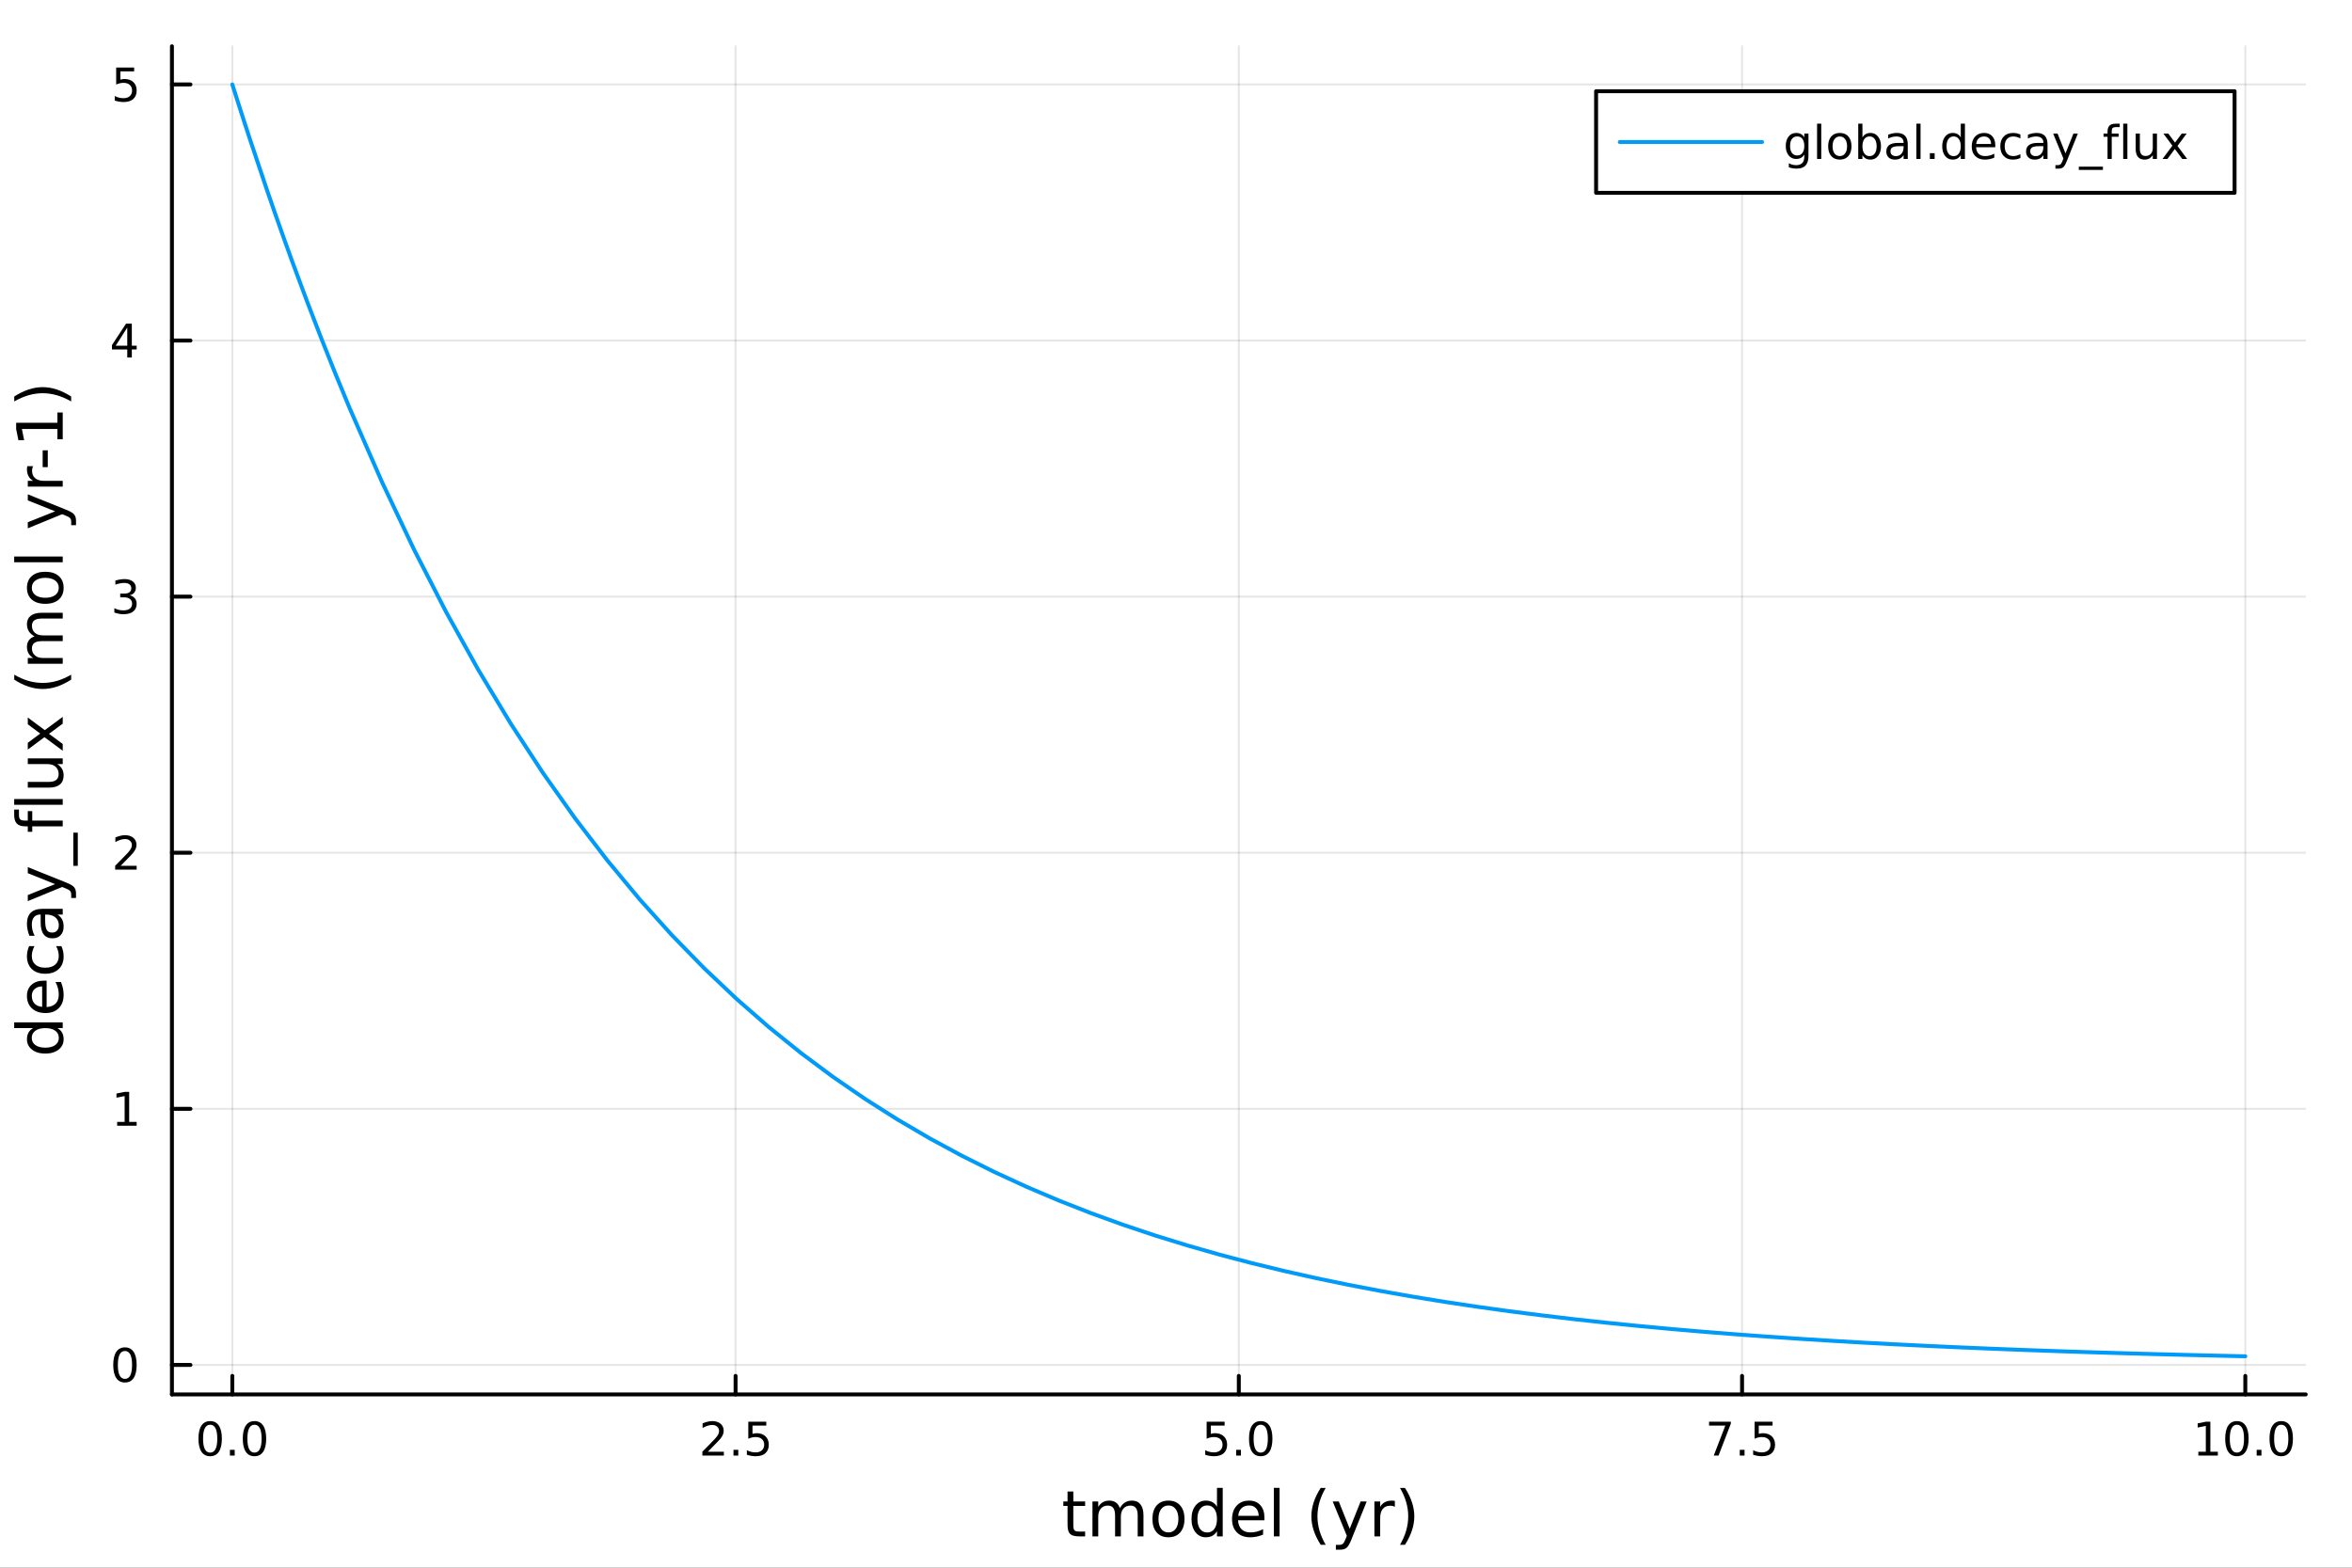 <?xml version="1.0" encoding="utf-8"?>
<svg xmlns="http://www.w3.org/2000/svg" xmlns:xlink="http://www.w3.org/1999/xlink" width="600" height="400" viewBox="0 0 2400 1600">
<rect x="0" y="0" width="2400" height="1600" fill="#333333" stroke="none"/>
<defs>
  <clipPath id="clip810">
    <rect x="0" y="0" width="2400" height="1600"/>
  </clipPath>
</defs>
<path clip-path="url(#clip810)" d="
M0 1600 L2400 1600 L2400 0 L0 0  Z
  " fill="#ffffff" fill-rule="evenodd" fill-opacity="1"/>
<defs>
  <clipPath id="clip811">
    <rect x="480" y="0" width="1681" height="1600"/>
  </clipPath>
</defs>
<path clip-path="url(#clip810)" d="
M175.445 1423.18 L2352.76 1423.18 L2352.76 47.244 L175.445 47.244  Z
  " fill="#ffffff" fill-rule="evenodd" fill-opacity="1"/>
<defs>
  <clipPath id="clip812">
    <rect x="175" y="47" width="2178" height="1377"/>
  </clipPath>
</defs>
<polyline clip-path="url(#clip812)" style="stroke:#000000; stroke-linecap:round; stroke-linejoin:round; stroke-width:2; stroke-opacity:0.1; fill:none" points="
  237.067,1423.18 237.067,47.244 
  "/>
<polyline clip-path="url(#clip812)" style="stroke:#000000; stroke-linecap:round; stroke-linejoin:round; stroke-width:2; stroke-opacity:0.1; fill:none" points="
  750.584,1423.18 750.584,47.244 
  "/>
<polyline clip-path="url(#clip812)" style="stroke:#000000; stroke-linecap:round; stroke-linejoin:round; stroke-width:2; stroke-opacity:0.1; fill:none" points="
  1264.1,1423.18 1264.1,47.244 
  "/>
<polyline clip-path="url(#clip812)" style="stroke:#000000; stroke-linecap:round; stroke-linejoin:round; stroke-width:2; stroke-opacity:0.1; fill:none" points="
  1777.62,1423.18 1777.62,47.244 
  "/>
<polyline clip-path="url(#clip812)" style="stroke:#000000; stroke-linecap:round; stroke-linejoin:round; stroke-width:2; stroke-opacity:0.1; fill:none" points="
  2291.13,1423.18 2291.13,47.244 
  "/>
<polyline clip-path="url(#clip810)" style="stroke:#000000; stroke-linecap:round; stroke-linejoin:round; stroke-width:4; stroke-opacity:1; fill:none" points="
  175.445,1423.18 2352.76,1423.18 
  "/>
<polyline clip-path="url(#clip810)" style="stroke:#000000; stroke-linecap:round; stroke-linejoin:round; stroke-width:4; stroke-opacity:1; fill:none" points="
  237.067,1423.18 237.067,1404.28 
  "/>
<polyline clip-path="url(#clip810)" style="stroke:#000000; stroke-linecap:round; stroke-linejoin:round; stroke-width:4; stroke-opacity:1; fill:none" points="
  750.584,1423.18 750.584,1404.28 
  "/>
<polyline clip-path="url(#clip810)" style="stroke:#000000; stroke-linecap:round; stroke-linejoin:round; stroke-width:4; stroke-opacity:1; fill:none" points="
  1264.1,1423.18 1264.1,1404.28 
  "/>
<polyline clip-path="url(#clip810)" style="stroke:#000000; stroke-linecap:round; stroke-linejoin:round; stroke-width:4; stroke-opacity:1; fill:none" points="
  1777.62,1423.18 1777.62,1404.28 
  "/>
<polyline clip-path="url(#clip810)" style="stroke:#000000; stroke-linecap:round; stroke-linejoin:round; stroke-width:4; stroke-opacity:1; fill:none" points="
  2291.13,1423.18 2291.13,1404.28 
  "/>
<path clip-path="url(#clip810)" d="M214.452 1454.1 Q210.84 1454.1 209.012 1457.66 Q207.206 1461.2 207.206 1468.33 Q207.206 1475.44 209.012 1479.01 Q210.84 1482.55 214.452 1482.55 Q218.086 1482.55 219.891 1479.01 Q221.72 1475.44 221.72 1468.33 Q221.72 1461.2 219.891 1457.66 Q218.086 1454.1 214.452 1454.1 M214.452 1450.39 Q220.262 1450.39 223.317 1455 Q226.396 1459.58 226.396 1468.33 Q226.396 1477.06 223.317 1481.67 Q220.262 1486.25 214.452 1486.25 Q208.641 1486.25 205.563 1481.67 Q202.507 1477.06 202.507 1468.33 Q202.507 1459.58 205.563 1455 Q208.641 1450.39 214.452 1450.39 Z" fill="#000000" fill-rule="evenodd" fill-opacity="1" /><path clip-path="url(#clip810)" d="M234.614 1479.7 L239.498 1479.7 L239.498 1485.58 L234.614 1485.58 L234.614 1479.7 Z" fill="#000000" fill-rule="evenodd" fill-opacity="1" /><path clip-path="url(#clip810)" d="M259.683 1454.1 Q256.072 1454.1 254.243 1457.66 Q252.437 1461.2 252.437 1468.33 Q252.437 1475.44 254.243 1479.01 Q256.072 1482.55 259.683 1482.55 Q263.317 1482.55 265.123 1479.01 Q266.951 1475.44 266.951 1468.33 Q266.951 1461.2 265.123 1457.66 Q263.317 1454.1 259.683 1454.1 M259.683 1450.39 Q265.493 1450.39 268.549 1455 Q271.627 1459.58 271.627 1468.33 Q271.627 1477.06 268.549 1481.67 Q265.493 1486.25 259.683 1486.25 Q253.873 1486.25 250.794 1481.67 Q247.738 1477.06 247.738 1468.33 Q247.738 1459.58 250.794 1455 Q253.873 1450.39 259.683 1450.39 Z" fill="#000000" fill-rule="evenodd" fill-opacity="1" /><path clip-path="url(#clip810)" d="M722.32 1481.64 L738.64 1481.64 L738.64 1485.58 L716.695 1485.58 L716.695 1481.64 Q719.357 1478.89 723.941 1474.26 Q728.547 1469.61 729.728 1468.27 Q731.973 1465.74 732.852 1464.01 Q733.755 1462.25 733.755 1460.56 Q733.755 1457.8 731.811 1456.07 Q729.89 1454.33 726.788 1454.33 Q724.589 1454.33 722.135 1455.09 Q719.704 1455.86 716.927 1457.41 L716.927 1452.69 Q719.751 1451.55 722.204 1450.97 Q724.658 1450.39 726.695 1450.39 Q732.065 1450.39 735.26 1453.08 Q738.454 1455.77 738.454 1460.26 Q738.454 1462.39 737.644 1464.31 Q736.857 1466.2 734.751 1468.8 Q734.172 1469.47 731.07 1472.69 Q727.968 1475.88 722.32 1481.64 Z" fill="#000000" fill-rule="evenodd" fill-opacity="1" /><path clip-path="url(#clip810)" d="M748.454 1479.7 L753.338 1479.7 L753.338 1485.58 L748.454 1485.58 L748.454 1479.7 Z" fill="#000000" fill-rule="evenodd" fill-opacity="1" /><path clip-path="url(#clip810)" d="M763.57 1451.02 L781.926 1451.02 L781.926 1454.96 L767.852 1454.96 L767.852 1463.43 Q768.871 1463.08 769.889 1462.92 Q770.908 1462.73 771.926 1462.73 Q777.713 1462.73 781.093 1465.9 Q784.473 1469.08 784.473 1474.49 Q784.473 1480.07 781 1483.17 Q777.528 1486.25 771.209 1486.25 Q769.033 1486.25 766.764 1485.88 Q764.519 1485.51 762.112 1484.77 L762.112 1480.07 Q764.195 1481.2 766.417 1481.76 Q768.639 1482.32 771.116 1482.32 Q775.121 1482.32 777.459 1480.21 Q779.797 1478.1 779.797 1474.49 Q779.797 1470.88 777.459 1468.77 Q775.121 1466.67 771.116 1466.67 Q769.241 1466.67 767.366 1467.08 Q765.514 1467.5 763.57 1468.38 L763.57 1451.02 Z" fill="#000000" fill-rule="evenodd" fill-opacity="1" /><path clip-path="url(#clip810)" d="M1231.27 1451.02 L1249.62 1451.02 L1249.62 1454.96 L1235.55 1454.96 L1235.55 1463.43 Q1236.57 1463.08 1237.58 1462.92 Q1238.6 1462.73 1239.62 1462.73 Q1245.41 1462.73 1248.79 1465.9 Q1252.17 1469.08 1252.17 1474.49 Q1252.17 1480.07 1248.7 1483.17 Q1245.22 1486.25 1238.9 1486.25 Q1236.73 1486.25 1234.46 1485.88 Q1232.21 1485.51 1229.81 1484.77 L1229.81 1480.07 Q1231.89 1481.2 1234.11 1481.76 Q1236.33 1482.32 1238.81 1482.32 Q1242.82 1482.32 1245.15 1480.21 Q1247.49 1478.1 1247.49 1474.49 Q1247.49 1470.88 1245.15 1468.77 Q1242.82 1466.67 1238.81 1466.67 Q1236.94 1466.67 1235.06 1467.08 Q1233.21 1467.5 1231.27 1468.38 L1231.27 1451.02 Z" fill="#000000" fill-rule="evenodd" fill-opacity="1" /><path clip-path="url(#clip810)" d="M1261.38 1479.7 L1266.26 1479.7 L1266.26 1485.58 L1261.38 1485.58 L1261.38 1479.7 Z" fill="#000000" fill-rule="evenodd" fill-opacity="1" /><path clip-path="url(#clip810)" d="M1286.45 1454.1 Q1282.84 1454.1 1281.01 1457.66 Q1279.2 1461.2 1279.2 1468.33 Q1279.2 1475.44 1281.01 1479.01 Q1282.84 1482.55 1286.45 1482.55 Q1290.08 1482.55 1291.89 1479.01 Q1293.72 1475.44 1293.72 1468.33 Q1293.72 1461.2 1291.89 1457.66 Q1290.08 1454.1 1286.45 1454.1 M1286.45 1450.39 Q1292.26 1450.39 1295.32 1455 Q1298.39 1459.58 1298.39 1468.33 Q1298.39 1477.06 1295.32 1481.67 Q1292.26 1486.25 1286.45 1486.25 Q1280.64 1486.25 1277.56 1481.67 Q1274.51 1477.06 1274.51 1468.33 Q1274.51 1459.58 1277.56 1455 Q1280.64 1450.39 1286.45 1450.39 Z" fill="#000000" fill-rule="evenodd" fill-opacity="1" /><path clip-path="url(#clip810)" d="M1743.94 1451.02 L1766.16 1451.02 L1766.16 1453.01 L1753.61 1485.58 L1748.73 1485.58 L1760.53 1454.96 L1743.94 1454.96 L1743.94 1451.02 Z" fill="#000000" fill-rule="evenodd" fill-opacity="1" /><path clip-path="url(#clip810)" d="M1775.28 1479.7 L1780.16 1479.7 L1780.16 1485.58 L1775.28 1485.58 L1775.28 1479.7 Z" fill="#000000" fill-rule="evenodd" fill-opacity="1" /><path clip-path="url(#clip810)" d="M1790.39 1451.02 L1808.75 1451.02 L1808.75 1454.96 L1794.68 1454.96 L1794.68 1463.43 Q1795.7 1463.08 1796.71 1462.92 Q1797.73 1462.73 1798.75 1462.73 Q1804.54 1462.73 1807.92 1465.9 Q1811.3 1469.08 1811.3 1474.49 Q1811.3 1480.07 1807.83 1483.17 Q1804.35 1486.25 1798.03 1486.25 Q1795.86 1486.25 1793.59 1485.88 Q1791.34 1485.51 1788.94 1484.77 L1788.94 1480.07 Q1791.02 1481.2 1793.24 1481.76 Q1795.46 1482.32 1797.94 1482.32 Q1801.95 1482.32 1804.28 1480.21 Q1806.62 1478.1 1806.62 1474.49 Q1806.62 1470.88 1804.28 1468.77 Q1801.95 1466.67 1797.94 1466.67 Q1796.07 1466.67 1794.19 1467.08 Q1792.34 1467.5 1790.39 1468.38 L1790.39 1451.02 Z" fill="#000000" fill-rule="evenodd" fill-opacity="1" /><path clip-path="url(#clip810)" d="M2243.21 1481.64 L2250.84 1481.64 L2250.84 1455.28 L2242.53 1456.95 L2242.53 1452.69 L2250.8 1451.02 L2255.47 1451.02 L2255.47 1481.64 L2263.11 1481.64 L2263.11 1485.58 L2243.21 1485.58 L2243.21 1481.64 Z" fill="#000000" fill-rule="evenodd" fill-opacity="1" /><path clip-path="url(#clip810)" d="M2282.56 1454.1 Q2278.95 1454.1 2277.12 1457.66 Q2275.31 1461.2 2275.31 1468.33 Q2275.31 1475.44 2277.12 1479.01 Q2278.95 1482.55 2282.56 1482.55 Q2286.19 1482.55 2288 1479.01 Q2289.83 1475.44 2289.83 1468.33 Q2289.83 1461.2 2288 1457.66 Q2286.19 1454.1 2282.56 1454.1 M2282.56 1450.39 Q2288.37 1450.39 2291.42 1455 Q2294.5 1459.58 2294.5 1468.33 Q2294.5 1477.06 2291.42 1481.67 Q2288.37 1486.25 2282.56 1486.25 Q2276.75 1486.25 2273.67 1481.67 Q2270.61 1477.06 2270.61 1468.33 Q2270.61 1459.58 2273.67 1455 Q2276.75 1450.39 2282.56 1450.39 Z" fill="#000000" fill-rule="evenodd" fill-opacity="1" /><path clip-path="url(#clip810)" d="M2302.72 1479.7 L2307.6 1479.7 L2307.6 1485.58 L2302.72 1485.58 L2302.72 1479.7 Z" fill="#000000" fill-rule="evenodd" fill-opacity="1" /><path clip-path="url(#clip810)" d="M2327.79 1454.1 Q2324.18 1454.1 2322.35 1457.66 Q2320.54 1461.2 2320.54 1468.33 Q2320.54 1475.44 2322.35 1479.01 Q2324.18 1482.55 2327.79 1482.55 Q2331.42 1482.55 2333.23 1479.01 Q2335.06 1475.44 2335.06 1468.33 Q2335.06 1461.2 2333.23 1457.66 Q2331.42 1454.1 2327.79 1454.1 M2327.79 1450.39 Q2333.6 1450.39 2336.65 1455 Q2339.73 1459.58 2339.73 1468.33 Q2339.73 1477.06 2336.65 1481.67 Q2333.6 1486.25 2327.79 1486.25 Q2321.98 1486.25 2318.9 1481.67 Q2315.84 1477.06 2315.84 1468.33 Q2315.84 1459.58 2318.9 1455 Q2321.98 1450.39 2327.79 1450.39 Z" fill="#000000" fill-rule="evenodd" fill-opacity="1" /><path clip-path="url(#clip810)" d="M1095.22 1522.27 L1095.22 1532.4 L1107.28 1532.4 L1107.28 1536.95 L1095.22 1536.95 L1095.22 1556.3 Q1095.22 1560.66 1096.4 1561.9 Q1097.61 1563.14 1101.27 1563.14 L1107.28 1563.14 L1107.28 1568.04 L1101.27 1568.04 Q1094.49 1568.04 1091.91 1565.53 Q1089.33 1562.98 1089.33 1556.3 L1089.33 1536.95 L1085.03 1536.95 L1085.03 1532.4 L1089.33 1532.4 L1089.33 1522.27 L1095.22 1522.27 Z" fill="#000000" fill-rule="evenodd" fill-opacity="1" /><path clip-path="url(#clip810)" d="M1142.74 1539.24 Q1144.93 1535.29 1147.99 1533.41 Q1151.05 1531.54 1155.18 1531.54 Q1160.75 1531.54 1163.78 1535.45 Q1166.8 1539.33 1166.8 1546.53 L1166.8 1568.04 L1160.91 1568.04 L1160.91 1546.72 Q1160.91 1541.59 1159.1 1539.11 Q1157.28 1536.63 1153.56 1536.63 Q1149.01 1536.63 1146.37 1539.65 Q1143.73 1542.68 1143.73 1547.9 L1143.73 1568.04 L1137.84 1568.04 L1137.84 1546.72 Q1137.84 1541.56 1136.02 1539.11 Q1134.21 1536.63 1130.42 1536.63 Q1125.93 1536.63 1123.29 1539.68 Q1120.65 1542.71 1120.65 1547.9 L1120.65 1568.04 L1114.76 1568.04 L1114.76 1532.4 L1120.65 1532.4 L1120.65 1537.93 Q1122.65 1534.66 1125.46 1533.1 Q1128.26 1531.54 1132.11 1531.54 Q1135.99 1531.54 1138.7 1533.51 Q1141.43 1535.48 1142.74 1539.24 Z" fill="#000000" fill-rule="evenodd" fill-opacity="1" /><path clip-path="url(#clip810)" d="M1192.3 1536.5 Q1187.58 1536.5 1184.85 1540.19 Q1182.11 1543.85 1182.11 1550.25 Q1182.11 1556.65 1184.82 1560.34 Q1187.55 1564 1192.3 1564 Q1196.97 1564 1199.71 1560.31 Q1202.45 1556.62 1202.45 1550.25 Q1202.45 1543.92 1199.71 1540.23 Q1196.97 1536.5 1192.3 1536.5 M1192.3 1531.54 Q1199.93 1531.54 1204.29 1536.5 Q1208.66 1541.47 1208.66 1550.25 Q1208.66 1559 1204.29 1564 Q1199.93 1568.97 1192.3 1568.97 Q1184.62 1568.97 1180.26 1564 Q1175.94 1559 1175.94 1550.25 Q1175.94 1541.47 1180.26 1536.5 Q1184.62 1531.54 1192.3 1531.54 Z" fill="#000000" fill-rule="evenodd" fill-opacity="1" /><path clip-path="url(#clip810)" d="M1241.82 1537.81 L1241.82 1518.52 L1247.68 1518.52 L1247.68 1568.04 L1241.82 1568.04 L1241.82 1562.7 Q1239.97 1565.88 1237.14 1567.44 Q1234.34 1568.97 1230.39 1568.97 Q1223.93 1568.97 1219.86 1563.81 Q1215.82 1558.65 1215.82 1550.25 Q1215.82 1541.85 1219.86 1536.69 Q1223.93 1531.54 1230.39 1531.54 Q1234.34 1531.54 1237.14 1533.1 Q1239.97 1534.62 1241.82 1537.81 M1221.86 1550.25 Q1221.86 1556.71 1224.51 1560.4 Q1227.18 1564.07 1231.83 1564.07 Q1236.47 1564.07 1239.15 1560.4 Q1241.82 1556.71 1241.82 1550.25 Q1241.82 1543.79 1239.15 1540.13 Q1236.47 1536.44 1231.83 1536.44 Q1227.18 1536.44 1224.51 1540.13 Q1221.86 1543.79 1221.86 1550.25 Z" fill="#000000" fill-rule="evenodd" fill-opacity="1" /><path clip-path="url(#clip810)" d="M1290.23 1548.76 L1290.23 1551.62 L1263.3 1551.62 Q1263.69 1557.67 1266.93 1560.85 Q1270.21 1564 1276.04 1564 Q1279.41 1564 1282.56 1563.17 Q1285.74 1562.35 1288.86 1560.69 L1288.86 1566.23 Q1285.71 1567.57 1282.4 1568.27 Q1279.09 1568.97 1275.69 1568.97 Q1267.16 1568.97 1262.16 1564 Q1257.19 1559.04 1257.19 1550.57 Q1257.19 1541.82 1261.9 1536.69 Q1266.65 1531.54 1274.67 1531.54 Q1281.86 1531.54 1286.03 1536.18 Q1290.23 1540.8 1290.23 1548.76 M1284.38 1547.04 Q1284.31 1542.23 1281.67 1539.37 Q1279.06 1536.5 1274.73 1536.5 Q1269.83 1536.5 1266.87 1539.27 Q1263.94 1542.04 1263.5 1547.07 L1284.38 1547.04 Z" fill="#000000" fill-rule="evenodd" fill-opacity="1" /><path clip-path="url(#clip810)" d="M1299.84 1518.52 L1305.7 1518.52 L1305.7 1568.04 L1299.84 1568.04 L1299.84 1518.52 Z" fill="#000000" fill-rule="evenodd" fill-opacity="1" /><path clip-path="url(#clip810)" d="M1352.74 1518.58 Q1348.48 1525.9 1346.41 1533.06 Q1344.34 1540.23 1344.34 1547.58 Q1344.34 1554.93 1346.41 1562.16 Q1348.51 1569.35 1352.74 1576.64 L1347.65 1576.64 Q1342.88 1569.16 1340.49 1561.93 Q1338.13 1554.71 1338.13 1547.58 Q1338.13 1540.48 1340.49 1533.29 Q1342.84 1526.09 1347.65 1518.58 L1352.74 1518.58 Z" fill="#000000" fill-rule="evenodd" fill-opacity="1" /><path clip-path="url(#clip810)" d="M1378.94 1571.35 Q1376.46 1577.72 1374.1 1579.66 Q1371.74 1581.6 1367.8 1581.6 L1363.12 1581.6 L1363.12 1576.7 L1366.56 1576.7 Q1368.98 1576.7 1370.31 1575.56 Q1371.65 1574.41 1373.27 1570.14 L1374.32 1567.47 L1359.9 1532.4 L1366.11 1532.4 L1377.25 1560.28 L1388.39 1532.4 L1394.6 1532.4 L1378.94 1571.35 Z" fill="#000000" fill-rule="evenodd" fill-opacity="1" /><path clip-path="url(#clip810)" d="M1423.34 1537.87 Q1422.35 1537.3 1421.17 1537.04 Q1420.03 1536.76 1418.63 1536.76 Q1413.66 1536.76 1410.99 1540 Q1408.35 1543.22 1408.35 1549.27 L1408.35 1568.04 L1402.46 1568.04 L1402.46 1532.4 L1408.35 1532.4 L1408.35 1537.93 Q1410.19 1534.69 1413.15 1533.13 Q1416.11 1531.54 1420.35 1531.54 Q1420.95 1531.54 1421.68 1531.63 Q1422.42 1531.7 1423.31 1531.85 L1423.34 1537.87 Z" fill="#000000" fill-rule="evenodd" fill-opacity="1" /><path clip-path="url(#clip810)" d="M1428.56 1518.58 L1433.65 1518.58 Q1438.43 1526.09 1440.78 1533.29 Q1443.17 1540.48 1443.17 1547.58 Q1443.17 1554.71 1440.78 1561.93 Q1438.43 1569.16 1433.65 1576.64 L1428.56 1576.64 Q1432.79 1569.35 1434.86 1562.16 Q1436.96 1554.93 1436.96 1547.58 Q1436.96 1540.23 1434.86 1533.06 Q1432.79 1525.9 1428.56 1518.58 Z" fill="#000000" fill-rule="evenodd" fill-opacity="1" /><polyline clip-path="url(#clip812)" style="stroke:#000000; stroke-linecap:round; stroke-linejoin:round; stroke-width:2; stroke-opacity:0.1; fill:none" points="
  175.445,1393.05 2352.76,1393.05 
  "/>
<polyline clip-path="url(#clip812)" style="stroke:#000000; stroke-linecap:round; stroke-linejoin:round; stroke-width:2; stroke-opacity:0.1; fill:none" points="
  175.445,1131.68 2352.76,1131.68 
  "/>
<polyline clip-path="url(#clip812)" style="stroke:#000000; stroke-linecap:round; stroke-linejoin:round; stroke-width:2; stroke-opacity:0.1; fill:none" points="
  175.445,870.304 2352.76,870.304 
  "/>
<polyline clip-path="url(#clip812)" style="stroke:#000000; stroke-linecap:round; stroke-linejoin:round; stroke-width:2; stroke-opacity:0.1; fill:none" points="
  175.445,608.931 2352.76,608.931 
  "/>
<polyline clip-path="url(#clip812)" style="stroke:#000000; stroke-linecap:round; stroke-linejoin:round; stroke-width:2; stroke-opacity:0.1; fill:none" points="
  175.445,347.558 2352.76,347.558 
  "/>
<polyline clip-path="url(#clip812)" style="stroke:#000000; stroke-linecap:round; stroke-linejoin:round; stroke-width:2; stroke-opacity:0.1; fill:none" points="
  175.445,86.186 2352.76,86.186 
  "/>
<polyline clip-path="url(#clip810)" style="stroke:#000000; stroke-linecap:round; stroke-linejoin:round; stroke-width:4; stroke-opacity:1; fill:none" points="
  175.445,1423.18 175.445,47.244 
  "/>
<polyline clip-path="url(#clip810)" style="stroke:#000000; stroke-linecap:round; stroke-linejoin:round; stroke-width:4; stroke-opacity:1; fill:none" points="
  175.445,1393.05 194.343,1393.05 
  "/>
<polyline clip-path="url(#clip810)" style="stroke:#000000; stroke-linecap:round; stroke-linejoin:round; stroke-width:4; stroke-opacity:1; fill:none" points="
  175.445,1131.68 194.343,1131.68 
  "/>
<polyline clip-path="url(#clip810)" style="stroke:#000000; stroke-linecap:round; stroke-linejoin:round; stroke-width:4; stroke-opacity:1; fill:none" points="
  175.445,870.304 194.343,870.304 
  "/>
<polyline clip-path="url(#clip810)" style="stroke:#000000; stroke-linecap:round; stroke-linejoin:round; stroke-width:4; stroke-opacity:1; fill:none" points="
  175.445,608.931 194.343,608.931 
  "/>
<polyline clip-path="url(#clip810)" style="stroke:#000000; stroke-linecap:round; stroke-linejoin:round; stroke-width:4; stroke-opacity:1; fill:none" points="
  175.445,347.558 194.343,347.558 
  "/>
<polyline clip-path="url(#clip810)" style="stroke:#000000; stroke-linecap:round; stroke-linejoin:round; stroke-width:4; stroke-opacity:1; fill:none" points="
  175.445,86.186 194.343,86.186 
  "/>
<path clip-path="url(#clip810)" d="M127.501 1378.85 Q123.89 1378.85 122.061 1382.41 Q120.255 1385.95 120.255 1393.08 Q120.255 1400.19 122.061 1403.76 Q123.89 1407.3 127.501 1407.3 Q131.135 1407.3 132.941 1403.76 Q134.769 1400.19 134.769 1393.08 Q134.769 1385.95 132.941 1382.41 Q131.135 1378.85 127.501 1378.85 M127.501 1375.14 Q133.311 1375.14 136.367 1379.75 Q139.445 1384.33 139.445 1393.08 Q139.445 1401.81 136.367 1406.42 Q133.311 1411 127.501 1411 Q121.691 1411 118.612 1406.42 Q115.556 1401.81 115.556 1393.08 Q115.556 1384.33 118.612 1379.75 Q121.691 1375.14 127.501 1375.14 Z" fill="#000000" fill-rule="evenodd" fill-opacity="1" /><path clip-path="url(#clip810)" d="M119.538 1145.02 L127.177 1145.02 L127.177 1118.66 L118.867 1120.32 L118.867 1116.06 L127.13 1114.4 L131.806 1114.4 L131.806 1145.02 L139.445 1145.02 L139.445 1148.96 L119.538 1148.96 L119.538 1145.02 Z" fill="#000000" fill-rule="evenodd" fill-opacity="1" /><path clip-path="url(#clip810)" d="M123.126 883.649 L139.445 883.649 L139.445 887.584 L117.501 887.584 L117.501 883.649 Q120.163 880.894 124.746 876.265 Q129.353 871.612 130.533 870.269 Q132.779 867.746 133.658 866.01 Q134.561 864.251 134.561 862.561 Q134.561 859.806 132.617 858.07 Q130.695 856.334 127.593 856.334 Q125.394 856.334 122.941 857.098 Q120.51 857.862 117.732 859.413 L117.732 854.691 Q120.556 853.556 123.01 852.978 Q125.464 852.399 127.501 852.399 Q132.871 852.399 136.066 855.084 Q139.26 857.769 139.26 862.26 Q139.26 864.39 138.45 866.311 Q137.663 868.209 135.556 870.802 Q134.978 871.473 131.876 874.691 Q128.774 877.885 123.126 883.649 Z" fill="#000000" fill-rule="evenodd" fill-opacity="1" /><path clip-path="url(#clip810)" d="M132.316 607.577 Q135.672 608.295 137.547 610.563 Q139.445 612.832 139.445 616.165 Q139.445 621.281 135.927 624.082 Q132.408 626.882 125.927 626.882 Q123.751 626.882 121.436 626.443 Q119.144 626.026 116.691 625.17 L116.691 620.656 Q118.635 621.79 120.95 622.369 Q123.265 622.947 125.788 622.947 Q130.186 622.947 132.478 621.211 Q134.792 619.475 134.792 616.165 Q134.792 613.109 132.64 611.396 Q130.51 609.66 126.691 609.66 L122.663 609.66 L122.663 605.818 L126.876 605.818 Q130.325 605.818 132.154 604.452 Q133.982 603.063 133.982 600.471 Q133.982 597.809 132.084 596.397 Q130.209 594.961 126.691 594.961 Q124.769 594.961 122.57 595.378 Q120.371 595.795 117.732 596.674 L117.732 592.508 Q120.394 591.767 122.709 591.397 Q125.047 591.026 127.107 591.026 Q132.431 591.026 135.533 593.457 Q138.635 595.864 138.635 599.984 Q138.635 602.855 136.992 604.846 Q135.348 606.813 132.316 607.577 Z" fill="#000000" fill-rule="evenodd" fill-opacity="1" /><path clip-path="url(#clip810)" d="M129.862 334.352 L118.056 352.801 L129.862 352.801 L129.862 334.352 M128.635 330.278 L134.515 330.278 L134.515 352.801 L139.445 352.801 L139.445 356.69 L134.515 356.69 L134.515 364.838 L129.862 364.838 L129.862 356.69 L114.26 356.69 L114.26 352.176 L128.635 330.278 Z" fill="#000000" fill-rule="evenodd" fill-opacity="1" /><path clip-path="url(#clip810)" d="M118.543 68.906 L136.899 68.906 L136.899 72.841 L122.825 72.841 L122.825 81.313 Q123.843 80.966 124.862 80.804 Q125.88 80.619 126.899 80.619 Q132.686 80.619 136.066 83.79 Q139.445 86.961 139.445 92.378 Q139.445 97.956 135.973 101.058 Q132.501 104.137 126.181 104.137 Q124.005 104.137 121.737 103.767 Q119.492 103.396 117.084 102.655 L117.084 97.956 Q119.168 99.091 121.39 99.646 Q123.612 100.202 126.089 100.202 Q130.093 100.202 132.431 98.095 Q134.769 95.989 134.769 92.378 Q134.769 88.767 132.431 86.66 Q130.093 84.554 126.089 84.554 Q124.214 84.554 122.339 84.97 Q120.487 85.387 118.543 86.267 L118.543 68.906 Z" fill="#000000" fill-rule="evenodd" fill-opacity="1" /><path clip-path="url(#clip810)" d="M33.767 1049.3 L14.479 1049.3 L14.479 1043.44 L64.004 1043.44 L64.004 1049.3 L58.657 1049.3 Q61.84 1051.14 63.399 1053.97 Q64.927 1056.78 64.927 1060.72 Q64.927 1067.18 59.771 1071.26 Q54.615 1075.3 46.212 1075.3 Q37.809 1075.3 32.653 1071.26 Q27.497 1067.18 27.497 1060.72 Q27.497 1056.78 29.056 1053.97 Q30.584 1051.14 33.767 1049.3 M46.212 1069.25 Q52.673 1069.25 56.365 1066.61 Q60.026 1063.94 60.026 1059.29 Q60.026 1054.64 56.365 1051.97 Q52.673 1049.3 46.212 1049.3 Q39.751 1049.3 36.09 1051.97 Q32.398 1054.64 32.398 1059.29 Q32.398 1063.94 36.09 1066.61 Q39.751 1069.25 46.212 1069.25 Z" fill="#000000" fill-rule="evenodd" fill-opacity="1" /><path clip-path="url(#clip810)" d="M44.716 1000.88 L47.581 1000.88 L47.581 1027.81 Q53.628 1027.43 56.811 1024.18 Q59.962 1020.9 59.962 1015.08 Q59.962 1011.71 59.134 1008.56 Q58.307 1005.37 56.652 1002.25 L62.19 1002.25 Q63.527 1005.4 64.227 1008.71 Q64.927 1012.02 64.927 1015.43 Q64.927 1023.96 59.962 1028.96 Q54.997 1033.92 46.53 1033.92 Q37.777 1033.92 32.653 1029.21 Q27.497 1024.47 27.497 1016.45 Q27.497 1009.26 32.144 1005.09 Q36.759 1000.88 44.716 1000.88 M42.997 1006.74 Q38.191 1006.8 35.327 1009.45 Q32.462 1012.06 32.462 1016.39 Q32.462 1021.29 35.231 1024.25 Q38 1027.18 43.029 1027.62 L42.997 1006.74 Z" fill="#000000" fill-rule="evenodd" fill-opacity="1" /><path clip-path="url(#clip810)" d="M29.725 965.619 L35.199 965.619 Q33.831 968.101 33.162 970.616 Q32.462 973.098 32.462 975.645 Q32.462 981.342 36.09 984.493 Q39.687 987.644 46.212 987.644 Q52.737 987.644 56.365 984.493 Q59.962 981.342 59.962 975.645 Q59.962 973.098 59.294 970.616 Q58.593 968.101 57.225 965.619 L62.636 965.619 Q63.781 968.07 64.354 970.711 Q64.927 973.321 64.927 976.281 Q64.927 984.334 59.866 989.076 Q54.806 993.819 46.212 993.819 Q37.491 993.819 32.494 989.045 Q27.497 984.238 27.497 975.899 Q27.497 973.194 28.07 970.616 Q28.611 968.038 29.725 965.619 Z" fill="#000000" fill-rule="evenodd" fill-opacity="1" /><path clip-path="url(#clip810)" d="M46.085 939.233 Q46.085 946.331 47.708 949.068 Q49.331 951.805 53.246 951.805 Q56.365 951.805 58.211 949.768 Q60.026 947.699 60.026 944.166 Q60.026 939.297 56.588 936.368 Q53.119 933.408 47.39 933.408 L46.085 933.408 L46.085 939.233 M43.666 927.552 L64.004 927.552 L64.004 933.408 L58.593 933.408 Q61.84 935.413 63.399 938.405 Q64.927 941.397 64.927 945.726 Q64.927 951.2 61.872 954.447 Q58.784 957.662 53.628 957.662 Q47.612 957.662 44.557 953.651 Q41.501 949.609 41.501 941.62 L41.501 933.408 L40.928 933.408 Q36.886 933.408 34.69 936.082 Q32.462 938.724 32.462 943.53 Q32.462 946.585 33.194 949.482 Q33.926 952.378 35.39 955.052 L29.98 955.052 Q28.738 951.837 28.133 948.813 Q27.497 945.79 27.497 942.925 Q27.497 935.191 31.507 931.371 Q35.518 927.552 43.666 927.552 Z" fill="#000000" fill-rule="evenodd" fill-opacity="1" /><path clip-path="url(#clip810)" d="M67.314 900.657 Q73.68 903.139 75.622 905.495 Q77.563 907.85 77.563 911.797 L77.563 916.475 L72.662 916.475 L72.662 913.038 Q72.662 910.619 71.516 909.282 Q70.37 907.945 66.105 906.322 L63.431 905.272 L28.356 919.69 L28.356 913.484 L56.238 902.344 L28.356 891.204 L28.356 884.997 L67.314 900.657 Z" fill="#000000" fill-rule="evenodd" fill-opacity="1" /><path clip-path="url(#clip810)" d="M74.826 849.827 L79.377 849.827 L79.377 883.692 L74.826 883.692 L74.826 849.827 Z" fill="#000000" fill-rule="evenodd" fill-opacity="1" /><path clip-path="url(#clip810)" d="M14.479 826.273 L19.349 826.273 L19.349 831.875 Q19.349 835.026 20.622 836.268 Q21.895 837.477 25.205 837.477 L28.356 837.477 L28.356 827.833 L32.908 827.833 L32.908 837.477 L64.004 837.477 L64.004 843.365 L32.908 843.365 L32.908 848.967 L28.356 848.967 L28.356 843.365 L25.874 843.365 Q19.922 843.365 17.216 840.596 Q14.479 837.827 14.479 831.812 L14.479 826.273 Z" fill="#000000" fill-rule="evenodd" fill-opacity="1" /><path clip-path="url(#clip810)" d="M14.479 821.372 L14.479 815.515 L64.004 815.515 L64.004 821.372 L14.479 821.372 Z" fill="#000000" fill-rule="evenodd" fill-opacity="1" /><path clip-path="url(#clip810)" d="M49.936 803.866 L28.356 803.866 L28.356 798.01 L49.713 798.01 Q54.774 798.01 57.32 796.036 Q59.835 794.063 59.835 790.116 Q59.835 785.374 56.811 782.636 Q53.787 779.867 48.567 779.867 L28.356 779.867 L28.356 774.011 L64.004 774.011 L64.004 779.867 L58.53 779.867 Q61.776 782 63.368 784.833 Q64.927 787.634 64.927 791.358 Q64.927 797.5 61.108 800.683 Q57.288 803.866 49.936 803.866 M27.497 789.13 L27.497 789.13 Z" fill="#000000" fill-rule="evenodd" fill-opacity="1" /><path clip-path="url(#clip810)" d="M28.356 732.316 L45.703 745.206 L64.004 731.647 L64.004 738.554 L50 748.93 L64.004 759.306 L64.004 766.213 L45.353 752.368 L28.356 765.035 L28.356 758.129 L41.056 748.675 L28.356 739.222 L28.356 732.316 Z" fill="#000000" fill-rule="evenodd" fill-opacity="1" /><path clip-path="url(#clip810)" d="M14.543 688.583 Q21.863 692.848 29.025 694.917 Q36.186 696.986 43.538 696.986 Q50.891 696.986 58.116 694.917 Q65.309 692.816 72.598 688.583 L72.598 693.676 Q65.118 698.45 57.893 700.837 Q50.668 703.192 43.538 703.192 Q36.441 703.192 29.247 700.837 Q22.054 698.482 14.543 693.676 L14.543 688.583 Z" fill="#000000" fill-rule="evenodd" fill-opacity="1" /><path clip-path="url(#clip810)" d="M35.199 649.466 Q31.253 647.27 29.375 644.214 Q27.497 641.159 27.497 637.021 Q27.497 631.451 31.412 628.427 Q35.295 625.404 42.488 625.404 L64.004 625.404 L64.004 631.292 L42.679 631.292 Q37.555 631.292 35.072 633.106 Q32.589 634.92 32.589 638.644 Q32.589 643.196 35.613 645.837 Q38.637 648.479 43.857 648.479 L64.004 648.479 L64.004 654.367 L42.679 654.367 Q37.523 654.367 35.072 656.182 Q32.589 657.996 32.589 661.784 Q32.589 666.271 35.645 668.913 Q38.669 671.555 43.857 671.555 L64.004 671.555 L64.004 677.443 L28.356 677.443 L28.356 671.555 L33.894 671.555 Q30.616 669.55 29.056 666.749 Q27.497 663.948 27.497 660.097 Q27.497 656.214 29.47 653.508 Q31.444 650.771 35.199 649.466 Z" fill="#000000" fill-rule="evenodd" fill-opacity="1" /><path clip-path="url(#clip810)" d="M32.462 599.909 Q32.462 604.619 36.154 607.357 Q39.815 610.094 46.212 610.094 Q52.609 610.094 56.302 607.389 Q59.962 604.651 59.962 599.909 Q59.962 595.23 56.27 592.493 Q52.578 589.756 46.212 589.756 Q39.878 589.756 36.186 592.493 Q32.462 595.23 32.462 599.909 M27.497 599.909 Q27.497 592.27 32.462 587.91 Q37.427 583.549 46.212 583.549 Q54.965 583.549 59.962 587.91 Q64.927 592.27 64.927 599.909 Q64.927 607.58 59.962 611.94 Q54.965 616.269 46.212 616.269 Q37.427 616.269 32.462 611.94 Q27.497 607.58 27.497 599.909 Z" fill="#000000" fill-rule="evenodd" fill-opacity="1" /><path clip-path="url(#clip810)" d="M14.479 573.841 L14.479 567.985 L64.004 567.985 L64.004 573.841 L14.479 573.841 Z" fill="#000000" fill-rule="evenodd" fill-opacity="1" /><path clip-path="url(#clip810)" d="M67.314 520.178 Q73.68 522.661 75.622 525.016 Q77.563 527.372 77.563 531.318 L77.563 535.997 L72.662 535.997 L72.662 532.56 Q72.662 530.141 71.516 528.804 Q70.37 527.467 66.105 525.844 L63.431 524.794 L28.356 539.212 L28.356 533.005 L56.238 521.865 L28.356 510.725 L28.356 504.519 L67.314 520.178 Z" fill="#000000" fill-rule="evenodd" fill-opacity="1" /><path clip-path="url(#clip810)" d="M33.831 475.778 Q33.258 476.764 33.003 477.942 Q32.717 479.088 32.717 480.488 Q32.717 485.453 35.963 488.127 Q39.178 490.769 45.225 490.769 L64.004 490.769 L64.004 496.657 L28.356 496.657 L28.356 490.769 L33.894 490.769 Q30.648 488.923 29.088 485.963 Q27.497 483.003 27.497 478.769 Q27.497 478.165 27.592 477.433 Q27.656 476.701 27.815 475.809 L33.831 475.778 Z" fill="#000000" fill-rule="evenodd" fill-opacity="1" /><path clip-path="url(#clip810)" d="M43.538 476.764 L43.538 459.609 L48.758 459.609 L48.758 476.764 L43.538 476.764 Z" fill="#000000" fill-rule="evenodd" fill-opacity="1" /><path clip-path="url(#clip810)" d="M58.593 448.341 L58.593 437.838 L22.341 437.838 L24.632 449.264 L18.776 449.264 L16.484 437.902 L16.484 431.472 L58.593 431.472 L58.593 420.969 L64.004 420.969 L64.004 448.341 L58.593 448.341 Z" fill="#000000" fill-rule="evenodd" fill-opacity="1" /><path clip-path="url(#clip810)" d="M14.543 409.733 L14.543 404.641 Q22.054 399.867 29.247 397.511 Q36.441 395.124 43.538 395.124 Q50.668 395.124 57.893 397.511 Q65.118 399.867 72.598 404.641 L72.598 409.733 Q65.309 405.5 58.116 403.431 Q50.891 401.331 43.538 401.331 Q36.186 401.331 29.025 403.431 Q21.863 405.5 14.543 409.733 Z" fill="#000000" fill-rule="evenodd" fill-opacity="1" /><polyline clip-path="url(#clip812)" style="stroke:#009af9; stroke-linecap:round; stroke-linejoin:round; stroke-width:4; stroke-opacity:1; fill:none" points="
  237.067,86.186 237.99,89.116 238.914,92.04 241.202,99.261 243.491,106.447 245.78,113.595 249.252,124.361 255.366,143.104 272.878,195.286 281.495,220.15 
  290.111,244.498 298.727,268.34 313.279,307.488 327.83,345.271 342.382,381.737 356.934,416.932 389.809,491.994 422.684,561.28 455.559,625.238 488.434,684.279 
  521.309,738.78 554.184,789.09 587.059,835.532 619.934,878.403 652.809,917.977 685.684,954.508 718.559,988.23 751.434,1019.36 784.309,1048.09 817.184,1074.62 
  850.059,1099.11 882.934,1121.71 915.809,1142.57 948.684,1161.83 981.559,1179.61 1014.43,1196.03 1047.31,1211.18 1080.18,1225.16 1113.06,1238.07 1145.93,1249.99 
  1178.81,1260.99 1211.68,1271.14 1244.56,1280.52 1277.43,1289.17 1310.31,1297.16 1343.18,1304.53 1376.06,1311.34 1408.93,1317.62 1441.81,1323.42 1474.68,1328.78 
  1507.56,1333.72 1540.43,1338.28 1573.31,1342.49 1606.18,1346.38 1639.06,1349.97 1671.93,1353.28 1704.81,1356.34 1737.68,1359.16 1770.56,1361.77 1803.43,1364.17 
  1836.31,1366.39 1869.18,1368.44 1902.06,1370.34 1934.93,1372.08 1967.81,1373.69 2000.68,1375.18 2033.56,1376.56 2066.43,1377.82 2099.31,1379 2132.18,1380.08 
  2165.06,1381.07 2197.93,1381.99 2230.81,1382.84 2263.68,1383.63 2291.13,1384.24 
  "/>
<path clip-path="url(#clip810)" d="
M1628.67 196.789 L2280.18 196.789 L2280.18 93.109 L1628.67 93.109  Z
  " fill="#ffffff" fill-rule="evenodd" fill-opacity="1"/>
<polyline clip-path="url(#clip810)" style="stroke:#000000; stroke-linecap:round; stroke-linejoin:round; stroke-width:4; stroke-opacity:1; fill:none" points="
  1628.67,196.789 2280.18,196.789 2280.18,93.109 1628.67,93.109 1628.67,196.789 
  "/>
<polyline clip-path="url(#clip810)" style="stroke:#009af9; stroke-linecap:round; stroke-linejoin:round; stroke-width:4; stroke-opacity:1; fill:none" points="
  1652.87,144.949 1798.02,144.949 
  "/>
<path clip-path="url(#clip810)" d="M1841.12 148.965 Q1841.12 144.335 1839.2 141.789 Q1837.31 139.243 1833.86 139.243 Q1830.43 139.243 1828.51 141.789 Q1826.61 144.335 1826.61 148.965 Q1826.61 153.571 1828.51 156.118 Q1830.43 158.664 1833.86 158.664 Q1837.31 158.664 1839.2 156.118 Q1841.12 153.571 1841.12 148.965 M1845.38 159.011 Q1845.38 165.631 1842.44 168.849 Q1839.5 172.09 1833.44 172.09 Q1831.19 172.09 1829.2 171.742 Q1827.21 171.418 1825.34 170.724 L1825.34 166.58 Q1827.21 167.599 1829.04 168.085 Q1830.87 168.571 1832.77 168.571 Q1836.96 168.571 1839.04 166.372 Q1841.12 164.196 1841.12 159.775 L1841.12 157.668 Q1839.81 159.96 1837.75 161.094 Q1835.69 162.229 1832.81 162.229 Q1828.05 162.229 1825.13 158.594 Q1822.21 154.96 1822.21 148.965 Q1822.21 142.946 1825.13 139.312 Q1828.05 135.678 1832.81 135.678 Q1835.69 135.678 1837.75 136.812 Q1839.81 137.946 1841.12 140.238 L1841.12 136.303 L1845.38 136.303 L1845.38 159.011 Z" fill="#000000" fill-rule="evenodd" fill-opacity="1" /><path clip-path="url(#clip810)" d="M1854.16 126.21 L1858.42 126.21 L1858.42 162.229 L1854.16 162.229 L1854.16 126.21 Z" fill="#000000" fill-rule="evenodd" fill-opacity="1" /><path clip-path="url(#clip810)" d="M1877.37 139.289 Q1873.95 139.289 1871.96 141.974 Q1869.97 144.636 1869.97 149.289 Q1869.97 153.942 1871.94 156.627 Q1873.93 159.289 1877.37 159.289 Q1880.78 159.289 1882.77 156.604 Q1884.76 153.918 1884.76 149.289 Q1884.76 144.682 1882.77 141.997 Q1880.78 139.289 1877.37 139.289 M1877.37 135.678 Q1882.93 135.678 1886.1 139.289 Q1889.27 142.9 1889.27 149.289 Q1889.27 155.655 1886.1 159.289 Q1882.93 162.9 1877.37 162.9 Q1871.8 162.9 1868.62 159.289 Q1865.48 155.655 1865.48 149.289 Q1865.48 142.9 1868.62 139.289 Q1871.8 135.678 1877.37 135.678 Z" fill="#000000" fill-rule="evenodd" fill-opacity="1" /><path clip-path="url(#clip810)" d="M1914.94 149.289 Q1914.94 144.59 1913 141.928 Q1911.08 139.243 1907.7 139.243 Q1904.32 139.243 1902.37 141.928 Q1900.45 144.59 1900.45 149.289 Q1900.45 153.988 1902.37 156.673 Q1904.32 159.335 1907.7 159.335 Q1911.08 159.335 1913 156.673 Q1914.94 153.988 1914.94 149.289 M1900.45 140.238 Q1901.8 137.923 1903.83 136.812 Q1905.89 135.678 1908.74 135.678 Q1913.46 135.678 1916.4 139.428 Q1919.37 143.178 1919.37 149.289 Q1919.37 155.4 1916.4 159.15 Q1913.46 162.9 1908.74 162.9 Q1905.89 162.9 1903.83 161.789 Q1901.8 160.655 1900.45 158.34 L1900.45 162.229 L1896.17 162.229 L1896.17 126.21 L1900.45 126.21 L1900.45 140.238 Z" fill="#000000" fill-rule="evenodd" fill-opacity="1" /><path clip-path="url(#clip810)" d="M1938.21 149.196 Q1933.05 149.196 1931.06 150.377 Q1929.06 151.557 1929.06 154.405 Q1929.06 156.673 1930.55 158.016 Q1932.05 159.335 1934.62 159.335 Q1938.16 159.335 1940.29 156.835 Q1942.44 154.312 1942.44 150.145 L1942.44 149.196 L1938.21 149.196 M1946.7 147.437 L1946.7 162.229 L1942.44 162.229 L1942.44 158.293 Q1940.99 160.655 1938.81 161.789 Q1936.63 162.9 1933.49 162.9 Q1929.5 162.9 1927.14 160.678 Q1924.81 158.432 1924.81 154.682 Q1924.81 150.307 1927.72 148.085 Q1930.66 145.863 1936.47 145.863 L1942.44 145.863 L1942.44 145.446 Q1942.44 142.507 1940.5 140.909 Q1938.58 139.289 1935.08 139.289 Q1932.86 139.289 1930.75 139.821 Q1928.65 140.354 1926.7 141.419 L1926.7 137.483 Q1929.04 136.581 1931.24 136.141 Q1933.44 135.678 1935.52 135.678 Q1941.15 135.678 1943.93 138.594 Q1946.7 141.511 1946.7 147.437 Z" fill="#000000" fill-rule="evenodd" fill-opacity="1" /><path clip-path="url(#clip810)" d="M1955.48 126.21 L1959.74 126.21 L1959.74 162.229 L1955.48 162.229 L1955.48 126.21 Z" fill="#000000" fill-rule="evenodd" fill-opacity="1" /><path clip-path="url(#clip810)" d="M1969.25 156.349 L1974.13 156.349 L1974.13 162.229 L1969.25 162.229 L1969.25 156.349 Z" fill="#000000" fill-rule="evenodd" fill-opacity="1" /><path clip-path="url(#clip810)" d="M2000.78 140.238 L2000.78 126.21 L2005.04 126.21 L2005.04 162.229 L2000.78 162.229 L2000.78 158.34 Q1999.43 160.655 1997.37 161.789 Q1995.34 162.9 1992.47 162.9 Q1987.77 162.9 1984.8 159.15 Q1981.86 155.4 1981.86 149.289 Q1981.86 143.178 1984.8 139.428 Q1987.77 135.678 1992.47 135.678 Q1995.34 135.678 1997.37 136.812 Q1999.43 137.923 2000.78 140.238 M1986.26 149.289 Q1986.26 153.988 1988.18 156.673 Q1990.13 159.335 1993.51 159.335 Q1996.89 159.335 1998.83 156.673 Q2000.78 153.988 2000.78 149.289 Q2000.78 144.59 1998.83 141.928 Q1996.89 139.243 1993.51 139.243 Q1990.13 139.243 1988.18 141.928 Q1986.26 144.59 1986.26 149.289 Z" fill="#000000" fill-rule="evenodd" fill-opacity="1" /><path clip-path="url(#clip810)" d="M2035.99 148.201 L2035.99 150.284 L2016.4 150.284 Q2016.68 154.682 2019.04 156.997 Q2021.42 159.289 2025.66 159.289 Q2028.11 159.289 2030.41 158.687 Q2032.72 158.085 2034.99 156.881 L2034.99 160.909 Q2032.7 161.881 2030.29 162.391 Q2027.88 162.9 2025.41 162.9 Q2019.2 162.9 2015.57 159.289 Q2011.96 155.678 2011.96 149.52 Q2011.96 143.155 2015.38 139.428 Q2018.83 135.678 2024.67 135.678 Q2029.9 135.678 2032.93 139.057 Q2035.99 142.414 2035.99 148.201 M2031.73 146.951 Q2031.68 143.456 2029.76 141.372 Q2027.86 139.289 2024.71 139.289 Q2021.15 139.289 2018.99 141.303 Q2016.86 143.317 2016.54 146.974 L2031.73 146.951 Z" fill="#000000" fill-rule="evenodd" fill-opacity="1" /><path clip-path="url(#clip810)" d="M2061.63 137.298 L2061.63 141.28 Q2059.83 140.284 2058 139.798 Q2056.19 139.289 2054.34 139.289 Q2050.2 139.289 2047.91 141.928 Q2045.61 144.544 2045.61 149.289 Q2045.61 154.034 2047.91 156.673 Q2050.2 159.289 2054.34 159.289 Q2056.19 159.289 2058 158.803 Q2059.83 158.293 2061.63 157.298 L2061.63 161.233 Q2059.85 162.067 2057.93 162.483 Q2056.03 162.9 2053.88 162.9 Q2048.02 162.9 2044.57 159.219 Q2041.12 155.539 2041.12 149.289 Q2041.12 142.946 2044.6 139.312 Q2048.09 135.678 2054.16 135.678 Q2056.12 135.678 2058 136.095 Q2059.87 136.488 2061.63 137.298 Z" fill="#000000" fill-rule="evenodd" fill-opacity="1" /><path clip-path="url(#clip810)" d="M2080.82 149.196 Q2075.66 149.196 2073.67 150.377 Q2071.68 151.557 2071.68 154.405 Q2071.68 156.673 2073.16 158.016 Q2074.67 159.335 2077.23 159.335 Q2080.78 159.335 2082.91 156.835 Q2085.06 154.312 2085.06 150.145 L2085.06 149.196 L2080.82 149.196 M2089.32 147.437 L2089.32 162.229 L2085.06 162.229 L2085.06 158.293 Q2083.6 160.655 2081.42 161.789 Q2079.25 162.9 2076.1 162.9 Q2072.12 162.9 2069.76 160.678 Q2067.42 158.432 2067.42 154.682 Q2067.42 150.307 2070.34 148.085 Q2073.28 145.863 2079.09 145.863 L2085.06 145.863 L2085.06 145.446 Q2085.06 142.507 2083.11 140.909 Q2081.19 139.289 2077.7 139.289 Q2075.48 139.289 2073.37 139.821 Q2071.26 140.354 2069.32 141.419 L2069.32 137.483 Q2071.66 136.581 2073.86 136.141 Q2076.05 135.678 2078.14 135.678 Q2083.76 135.678 2086.54 138.594 Q2089.32 141.511 2089.32 147.437 Z" fill="#000000" fill-rule="evenodd" fill-opacity="1" /><path clip-path="url(#clip810)" d="M2108.88 164.636 Q2107.07 169.266 2105.36 170.678 Q2103.65 172.09 2100.78 172.09 L2097.37 172.09 L2097.37 168.525 L2099.87 168.525 Q2101.63 168.525 2102.61 167.692 Q2103.58 166.858 2104.76 163.756 L2105.52 161.812 L2095.04 136.303 L2099.55 136.303 L2107.65 156.581 L2115.75 136.303 L2120.27 136.303 L2108.88 164.636 Z" fill="#000000" fill-rule="evenodd" fill-opacity="1" /><path clip-path="url(#clip810)" d="M2145.85 170.099 L2145.85 173.409 L2121.22 173.409 L2121.22 170.099 L2145.85 170.099 Z" fill="#000000" fill-rule="evenodd" fill-opacity="1" /><path clip-path="url(#clip810)" d="M2162.98 126.21 L2162.98 129.752 L2158.9 129.752 Q2156.61 129.752 2155.71 130.678 Q2154.83 131.604 2154.83 134.011 L2154.83 136.303 L2161.84 136.303 L2161.84 139.613 L2154.83 139.613 L2154.83 162.229 L2150.54 162.229 L2150.54 139.613 L2146.47 139.613 L2146.47 136.303 L2150.54 136.303 L2150.54 134.497 Q2150.54 130.169 2152.56 128.201 Q2154.57 126.21 2158.95 126.21 L2162.98 126.21 Z" fill="#000000" fill-rule="evenodd" fill-opacity="1" /><path clip-path="url(#clip810)" d="M2166.54 126.21 L2170.8 126.21 L2170.8 162.229 L2166.54 162.229 L2166.54 126.21 Z" fill="#000000" fill-rule="evenodd" fill-opacity="1" /><path clip-path="url(#clip810)" d="M2179.27 151.997 L2179.27 136.303 L2183.53 136.303 L2183.53 151.835 Q2183.53 155.516 2184.97 157.368 Q2186.4 159.196 2189.27 159.196 Q2192.72 159.196 2194.71 156.997 Q2196.72 154.798 2196.72 151.002 L2196.72 136.303 L2200.98 136.303 L2200.98 162.229 L2196.72 162.229 L2196.72 158.247 Q2195.17 160.608 2193.11 161.766 Q2191.08 162.9 2188.37 162.9 Q2183.9 162.9 2181.59 160.122 Q2179.27 157.344 2179.27 151.997 M2189.99 135.678 L2189.99 135.678 Z" fill="#000000" fill-rule="evenodd" fill-opacity="1" /><path clip-path="url(#clip810)" d="M2231.31 136.303 L2221.93 148.919 L2231.79 162.229 L2226.77 162.229 L2219.22 152.043 L2211.68 162.229 L2206.66 162.229 L2216.72 148.664 L2207.51 136.303 L2212.54 136.303 L2219.41 145.539 L2226.28 136.303 L2231.31 136.303 Z" fill="#000000" fill-rule="evenodd" fill-opacity="1" /></svg>
